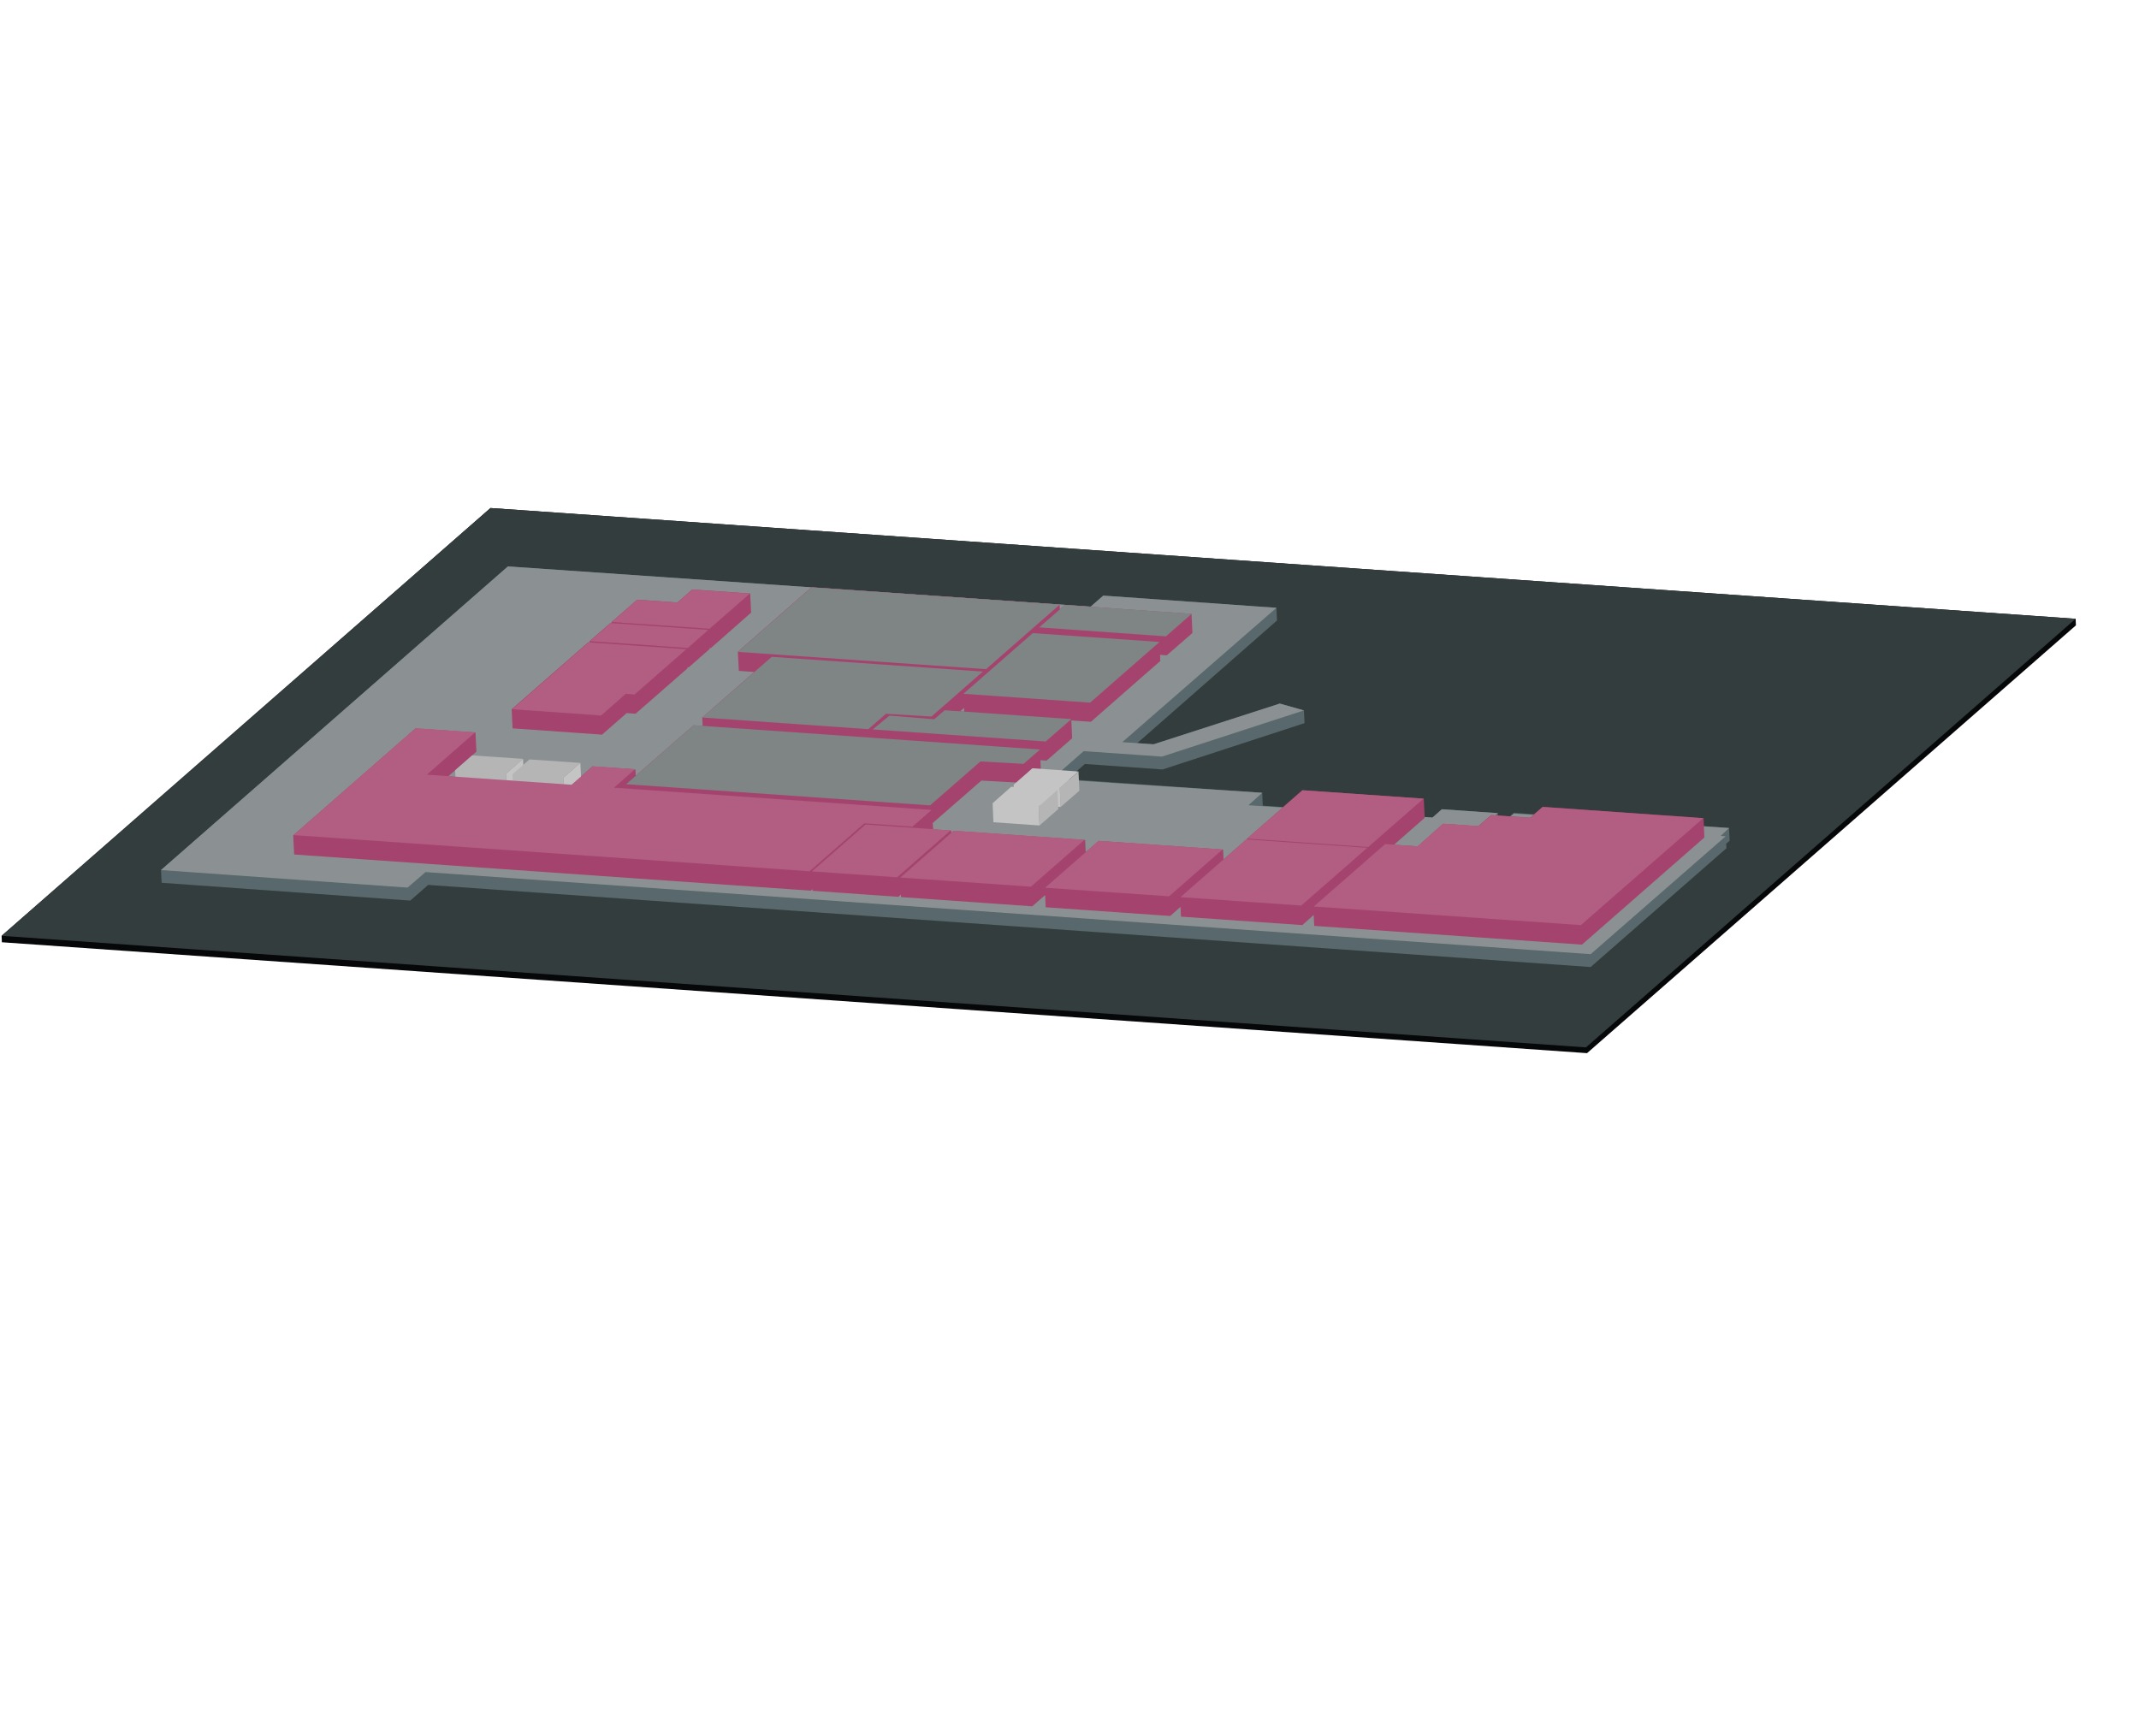 <svg xmlns="http://www.w3.org/2000/svg" viewBox="0 0 1597 1296">
  <style>
    .sides{fill:#a4446e}.lift2{fill:#c4c4c4}.lift{fill:#b5b5b5}.floor-s{fill:#58686c}.st5{fill:#7f8585}.st9{fill:#b15e82}
  </style>
  <g id="площадка">
    <path fill="#050708" d="M1549.7 462L366.2 379.3 1.2 698.7l.2 4.8 1183.5 82.8 365-319.4-.2-4.9z"/>
    <polygon fill="#333d3d" points="1549.7 462 1184.1 782 1.2 698.7 366.2 379.3"/>
  </g>
  <g id="пол_1_">
    <polygon points="1291.4 627.7 1290.9 618.2 1130.3 606.9 1122.2 614 1118.6 613.8 1118.3 607.1 1076.5 604.2 1069.5 610.4 942.8 601.5 942.8 601.5 942.4 592.1 942.4 591.9 797 581.8 810 570.4 868 574.5 974 539.9 973.5 530.4 955.5 525.3 861.3 555.7 849 554.9 953.4 463.3 953 453.8 823.7 444.7 815.5 451.9 814.3 452.9 379.2 422.9 120.2 649.6 120.7 659.1 306.3 672.4 319.7 660.7 319.7 660.7 1187.6 722 1289 633.3 1288.8 629.9" class="floor-s"/>
    <polygon fill="#8b9193" points="953 453.8 837.9 554.1 861.3 555.7 955.5 525.3 973.5 530.4 867.5 564.9 809.1 560.8 785.4 581.6 942.4 591.9 932.1 601.2 1069.5 610.4 1076.5 604.2 1118.3 607.1 1110.9 613.8 1122.1 614.5 1130.2 607.4 1290.9 618.2 1284.7 624.1 1288.4 624.4 1187.6 712.4 317.7 651.1 304.3 662.7 120.2 649.6 379.2 422.9 814.3 452.9 823.7 444.7"/>
  </g>
  <g id="landmarks-o0">
    <path d="M1271.9 610.8l-120.2-8.4-9.3 8.1-29.1-2-9.7 8.3-26.2-1.8-19 16.9-17.6-1.2 22.9-20.1-.7-14.3-90.7-6.3-41.4 36.3v.5h-.5l-16.9 14.8-.3-7.3-93-6.5-9.6 8.4-.4-9.1h-.4l-97.7-6.8-1.8 1.6-.1-1.8-13.7-.9.1-.1-.7-14.3-221.5-15.5.7-.6-.7-14.3-32.1-2.2-15.8 13.8-91.8-6.4 21-18.4-.7-14.3-44.8-3.1-91.3 79.9.7 14.3 385.7 27 1.3-1.1.1 1.2 64 4.5 1.9-1.6.1 1.8 98 6.9 9.6-8.4.4 9.1 93 6.5 7.7-6.8.3 7.3 90.6 6.3 8.5-7.5.4 8.1 199.9 14 91.4-80-.6-14.5zM219.3 623.5l91.2-79.8-91.2 79.8zm207.4-37.6l15.8-13.8-15.8 13.8zm686.8 22.7l-9.7 8.3 9.7-8.3zm-36 6.4l-19 16.9 19-16.9zM560.8 457.4l-.7-14.3-43.3-3-11.1 9.7-30-2.1-19.1 16.7v.8l-.9-.1-15.5 13.6v.9l-1-.1-57.2 50 .7 14.3 66.8 4.7 18.4-16.1 6.6.5 38.8-33.9v-.9l1 .1 15.5-13.6v-.8l.9.1 30.1-26.5z" class="sides"/>
    <path d="M890.3 472.6l-.7-14.3-94.6-6.6-3.7 3.2-.2-3.5-185.2-13-55 48.2.7 14.3 11.5.8-38.8 34 .3 6.3-6.9-.5-50.2 43.9.7 14.3 226.9 15.9 37.6-32.8 32.2 1.8 12.2-10.7-.3-6.3 4.6.3 19.1-16.7-.6-13.3 14.6 1 51.8-45.4-.2-4.6 5 .4 19.2-16.7zm-170.5 55.9l.1 2.8-3.1-.2 3-2.6z" class="sides"/>
    <polygon id="podol_0_11" points="791.2 451.4 736.2 499.6 551 486.7 606 438.5" class="st5"/>
    <polygon id="podol_0_12" points="889.7 458.3 870.5 475.1 775.9 468.4 795.1 451.7" class="st5"/>
    <polygon id="podol_0_13" points="865.7 479.3 813.9 524.6 719.3 518 771.1 472.7" class="st5"/>
    <polygon id="podol_0_14" points="733.8 501.4 695.4 535 661.5 532.9 648.3 544.4 524.4 535.7 576.2 490.4" class="st5"/>
    <polygon id="podol_0_15" points="799.9 536.9 780.7 553.6 651.6 544.6 664.1 534.3 697.5 537 705.3 530.3" class="st5"/>
    <polygon id="podol_0_16" points="776.5 559.6 764.2 570.3 732 568.5 694.4 601.3 467.5 585.5 517.7 541.5" class="st5"/>
    <g id="_x22_лифты_x22_">
      <polygon class="lift2" points="390.5 566.6 391.2 580.9 378.5 592 377.8 577.7"></polygon>
      <polygon class="lift" points="390.5 566.6 352.5 564 339.8 575.1 340.5 589.3 378.5 592 377.8 577.7"></polygon>
      <polygon class="lift2" points="433.3 569.6 434 583.9 421.3 595 420.6 580.7"></polygon>
      <polygon class="lift" points="433.3 569.6 395.3 567 382.6 578.1 383.3 592.3 421.3 595 420.6 580.7"></polygon>
      <g>
        <polygon class="lift" points="805.2 576 805.9 590.3 791.9 602.5 791.2 588.3"></polygon>
        <polygon class="lift2" points="805.2 576 770.8 573.6 756.8 585.9 757.5 600.1 791.9 602.5 791.2 588.3"></polygon>
        <polygon class="lift2" points="789.5 589.8 755 587.4 741.1 599.7 741.7 613.9 776.1 616.3 775.5 602.1"></polygon>
				<polygon class="lift" points="789.5 589.8 790.1 604.1 776.1 616.3 775.5 602.1"></polygon>
      </g>
    </g>
    <polygon points="681.6 617.2 695.8 604.7 696.5 618.9 681.6 617.8" class="sides"/>
      <polygon id="podol_0_1" points="559.8 443.2 529.8 469.4 456.9 464.4 475.8 447.8 505.8 449.9 516.9 440.2" class="st9"/>
      <polygon id="podol_0_2" points="528.8 470.3 513.5 483.8 440.6 478.7 455.9 465.2" class="st9"/>
      <polygon id="podol_0_3" points="512.4 484.7 473.8 518.5 467.2 518 448.8 534.2 382.5 529.5 439.5 479.6" class="st9"/>
      <polygon id="podol_0_4" points="354.7 546.8 318.7 578.4 426.7 585.9 442.5 572.1 474.1 574.3 458.4 588.1 695.5 604.7 681.2 617.2 645.3 614.7 604.4 650.5 219.3 623.5 310.4 543.7" class="st9"/>
      <polygon id="podol_0_5" points="709.7 620 669.8 655 606.2 650.6 646.2 615.6" class="st9"/>
      <polygon id="podol_0_6" points="1062.8 596.3 1021.5 632.4 931.2 626.1 972.5 590" class="st9"/>
      <polygon id="podol_0_7" points="809.7 627 769.7 662 672.2 655.2 712.1 620.2" class="st9"/>
      <polygon id="podol_0_8" points="912.8 634.2 872.8 669.2 780.3 662.8 820.3 627.8" class="st9"/>
      <polygon id="podol_0_9" points="1020.8 633 971.5 676.1 881.4 669.8 930.6 626.7" class="st9"/>
      <polygon id="podol_0_10" points="1271.6 610.9 1180.3 690.7 980.9 676.8 1034.2 630.2 1058.5 631.9 1077.5 615 1103.8 616.8 1113.5 608.6 1142.5 610.6 1151.8 602.5" class="st9"/>
  </g>
</svg>
